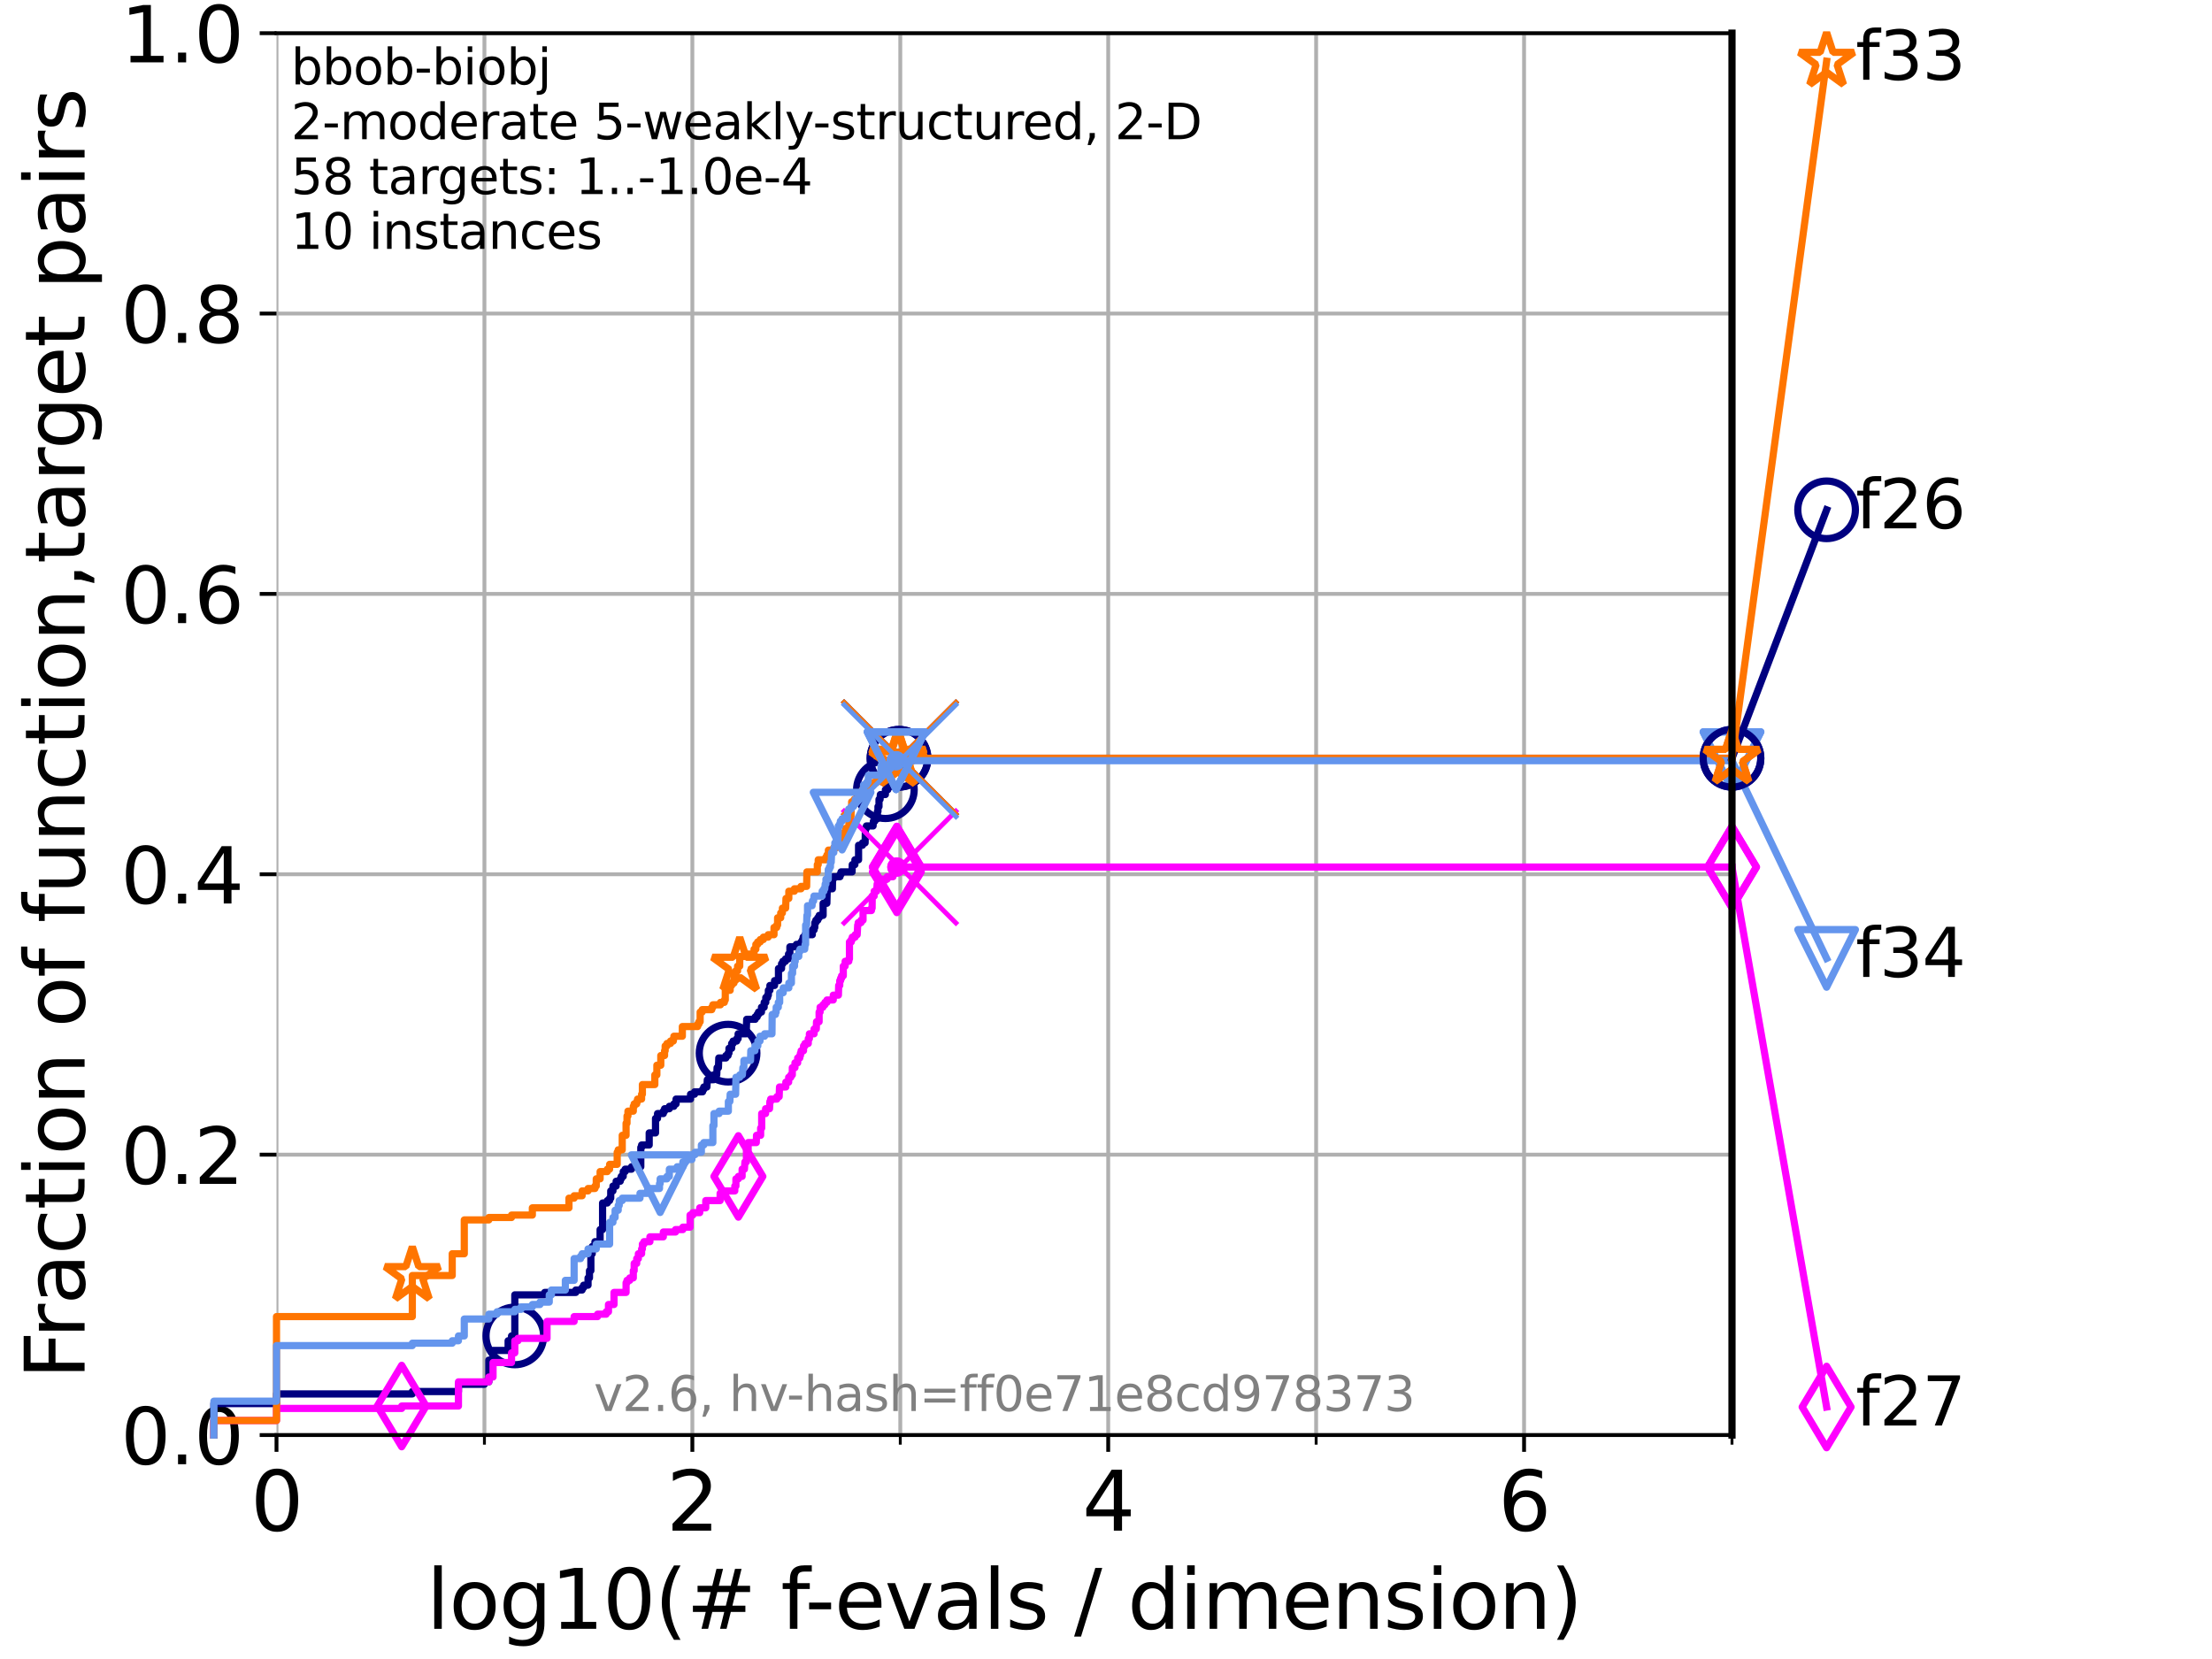 <?xml version="1.0" encoding="utf-8" standalone="no"?>
<!DOCTYPE svg PUBLIC "-//W3C//DTD SVG 1.1//EN"
  "http://www.w3.org/Graphics/SVG/1.1/DTD/svg11.dtd">
<svg xmlns:xlink="http://www.w3.org/1999/xlink" width="460.8pt" height="345.6pt" viewBox="0 0 460.8 345.6" xmlns="http://www.w3.org/2000/svg" version="1.1">
 <defs>
  <style type="text/css">*{stroke-linejoin: round; stroke-linecap: butt}</style>
 </defs>
 <g id="figure_1">
  <g id="patch_1">
   <path d="M 0 345.6 
L 460.8 345.6 
L 460.8 0 
L 0 0 
z
" style="fill: #ffffff"/>
  </g>
  <g id="axes_1">
   <g id="patch_2">
    <path d="M 57.6 298.944 
L 360.806 298.944 
L 360.806 6.912 
L 57.6 6.912 
z
" style="fill: #ffffff"/>
   </g>
   <g id="matplotlib.axis_1">
    <g id="xtick_1">
     <g id="line2d_1">
      <path d="M 57.6 298.944 
L 57.6 6.912 
" clip-path="url(#p1bfd79fa97)" style="fill: none; stroke: #b0b0b0; stroke-width: 0.8; stroke-linecap: square"/>
     </g>
     <g id="line2d_2">
      <defs>
       <path id="m1c6b36007e" d="M 0 0 
L 0 3.5 
" style="stroke: #000000; stroke-width: 0.8"/>
      </defs>
      <g>
       <use xlink:href="#m1c6b36007e" x="57.6" y="298.944" style="stroke: #000000; stroke-width: 0.8"/>
      </g>
     </g>
     <g id="text_1">
      <!-- 0 -->
      <g transform="translate(52.192 318.861) scale(0.17 -0.17)">
       <defs>
        <path id="DejaVuSans-30" d="M 2034 4250 
Q 1547 4250 1301 3770 
Q 1056 3291 1056 2328 
Q 1056 1369 1301 889 
Q 1547 409 2034 409 
Q 2525 409 2770 889 
Q 3016 1369 3016 2328 
Q 3016 3291 2770 3770 
Q 2525 4250 2034 4250 
z
M 2034 4750 
Q 2819 4750 3233 4129 
Q 3647 3509 3647 2328 
Q 3647 1150 3233 529 
Q 2819 -91 2034 -91 
Q 1250 -91 836 529 
Q 422 1150 422 2328 
Q 422 3509 836 4129 
Q 1250 4750 2034 4750 
z
" transform="scale(0.016)"/>
       </defs>
       <use xlink:href="#DejaVuSans-30"/>
      </g>
     </g>
    </g>
    <g id="xtick_2">
     <g id="line2d_3">
      <path d="M 144.23 298.944 
L 144.23 6.912 
" clip-path="url(#p1bfd79fa97)" style="fill: none; stroke: #b0b0b0; stroke-width: 0.8; stroke-linecap: square"/>
     </g>
     <g id="line2d_4">
      <g>
       <use xlink:href="#m1c6b36007e" x="144.23" y="298.944" style="stroke: #000000; stroke-width: 0.8"/>
      </g>
     </g>
     <g id="text_2">
      <!-- 2 -->
      <g transform="translate(138.822 318.861) scale(0.17 -0.17)">
       <defs>
        <path id="DejaVuSans-32" d="M 1228 531 
L 3431 531 
L 3431 0 
L 469 0 
L 469 531 
Q 828 903 1448 1529 
Q 2069 2156 2228 2338 
Q 2531 2678 2651 2914 
Q 2772 3150 2772 3378 
Q 2772 3750 2511 3984 
Q 2250 4219 1831 4219 
Q 1534 4219 1204 4116 
Q 875 4013 500 3803 
L 500 4441 
Q 881 4594 1212 4672 
Q 1544 4750 1819 4750 
Q 2544 4750 2975 4387 
Q 3406 4025 3406 3419 
Q 3406 3131 3298 2873 
Q 3191 2616 2906 2266 
Q 2828 2175 2409 1742 
Q 1991 1309 1228 531 
z
" transform="scale(0.016)"/>
       </defs>
       <use xlink:href="#DejaVuSans-32"/>
      </g>
     </g>
    </g>
    <g id="xtick_3">
     <g id="line2d_5">
      <path d="M 230.861 298.944 
L 230.861 6.912 
" clip-path="url(#p1bfd79fa97)" style="fill: none; stroke: #b0b0b0; stroke-width: 0.8; stroke-linecap: square"/>
     </g>
     <g id="line2d_6">
      <g>
       <use xlink:href="#m1c6b36007e" x="230.861" y="298.944" style="stroke: #000000; stroke-width: 0.8"/>
      </g>
     </g>
     <g id="text_3">
      <!-- 4 -->
      <g transform="translate(225.453 318.861) scale(0.17 -0.17)">
       <defs>
        <path id="DejaVuSans-34" d="M 2419 4116 
L 825 1625 
L 2419 1625 
L 2419 4116 
z
M 2253 4666 
L 3047 4666 
L 3047 1625 
L 3713 1625 
L 3713 1100 
L 3047 1100 
L 3047 0 
L 2419 0 
L 2419 1100 
L 313 1100 
L 313 1709 
L 2253 4666 
z
" transform="scale(0.016)"/>
       </defs>
       <use xlink:href="#DejaVuSans-34"/>
      </g>
     </g>
    </g>
    <g id="xtick_4">
     <g id="line2d_7">
      <path d="M 317.491 298.944 
L 317.491 6.912 
" clip-path="url(#p1bfd79fa97)" style="fill: none; stroke: #b0b0b0; stroke-width: 0.8; stroke-linecap: square"/>
     </g>
     <g id="line2d_8">
      <g>
       <use xlink:href="#m1c6b36007e" x="317.491" y="298.944" style="stroke: #000000; stroke-width: 0.8"/>
      </g>
     </g>
     <g id="text_4">
      <!-- 6 -->
      <g transform="translate(312.083 318.861) scale(0.17 -0.17)">
       <defs>
        <path id="DejaVuSans-36" d="M 2113 2584 
Q 1688 2584 1439 2293 
Q 1191 2003 1191 1497 
Q 1191 994 1439 701 
Q 1688 409 2113 409 
Q 2538 409 2786 701 
Q 3034 994 3034 1497 
Q 3034 2003 2786 2293 
Q 2538 2584 2113 2584 
z
M 3366 4563 
L 3366 3988 
Q 3128 4100 2886 4159 
Q 2644 4219 2406 4219 
Q 1781 4219 1451 3797 
Q 1122 3375 1075 2522 
Q 1259 2794 1537 2939 
Q 1816 3084 2150 3084 
Q 2853 3084 3261 2657 
Q 3669 2231 3669 1497 
Q 3669 778 3244 343 
Q 2819 -91 2113 -91 
Q 1303 -91 875 529 
Q 447 1150 447 2328 
Q 447 3434 972 4092 
Q 1497 4750 2381 4750 
Q 2619 4750 2861 4703 
Q 3103 4656 3366 4563 
z
" transform="scale(0.016)"/>
       </defs>
       <use xlink:href="#DejaVuSans-36"/>
      </g>
     </g>
    </g>
    <g id="xtick_5">
     <g id="line2d_9">
      <path d="M 100.915 298.944 
L 100.915 6.912 
" clip-path="url(#p1bfd79fa97)" style="fill: none; stroke: #b0b0b0; stroke-width: 0.8; stroke-linecap: square"/>
     </g>
     <g id="line2d_10">
      <defs>
       <path id="md9d55139c3" d="M 0 0 
L 0 2 
" style="stroke: #000000; stroke-width: 0.6"/>
      </defs>
      <g>
       <use xlink:href="#md9d55139c3" x="100.915" y="298.944" style="stroke: #000000; stroke-width: 0.6"/>
      </g>
     </g>
    </g>
    <g id="xtick_6">
     <g id="line2d_11">
      <path d="M 187.546 298.944 
L 187.546 6.912 
" clip-path="url(#p1bfd79fa97)" style="fill: none; stroke: #b0b0b0; stroke-width: 0.8; stroke-linecap: square"/>
     </g>
     <g id="line2d_12">
      <g>
       <use xlink:href="#md9d55139c3" x="187.546" y="298.944" style="stroke: #000000; stroke-width: 0.6"/>
      </g>
     </g>
    </g>
    <g id="xtick_7">
     <g id="line2d_13">
      <path d="M 274.176 298.944 
L 274.176 6.912 
" clip-path="url(#p1bfd79fa97)" style="fill: none; stroke: #b0b0b0; stroke-width: 0.8; stroke-linecap: square"/>
     </g>
     <g id="line2d_14">
      <g>
       <use xlink:href="#md9d55139c3" x="274.176" y="298.944" style="stroke: #000000; stroke-width: 0.6"/>
      </g>
     </g>
    </g>
    <g id="xtick_8">
     <g id="line2d_15">
      <path d="M 360.806 298.944 
L 360.806 6.912 
" clip-path="url(#p1bfd79fa97)" style="fill: none; stroke: #b0b0b0; stroke-width: 0.8; stroke-linecap: square"/>
     </g>
     <g id="line2d_16">
      <g>
       <use xlink:href="#md9d55139c3" x="360.806" y="298.944" style="stroke: #000000; stroke-width: 0.6"/>
      </g>
     </g>
    </g>
    <g id="text_5">
     <!-- log10(# f-evals / dimension) -->
     <g transform="translate(88.823 339.314) scale(0.17 -0.17)">
      <defs>
       <path id="DejaVuSans-6c" d="M 603 4863 
L 1178 4863 
L 1178 0 
L 603 0 
L 603 4863 
z
" transform="scale(0.016)"/>
       <path id="DejaVuSans-6f" d="M 1959 3097 
Q 1497 3097 1228 2736 
Q 959 2375 959 1747 
Q 959 1119 1226 758 
Q 1494 397 1959 397 
Q 2419 397 2687 759 
Q 2956 1122 2956 1747 
Q 2956 2369 2687 2733 
Q 2419 3097 1959 3097 
z
M 1959 3584 
Q 2709 3584 3137 3096 
Q 3566 2609 3566 1747 
Q 3566 888 3137 398 
Q 2709 -91 1959 -91 
Q 1206 -91 779 398 
Q 353 888 353 1747 
Q 353 2609 779 3096 
Q 1206 3584 1959 3584 
z
" transform="scale(0.016)"/>
       <path id="DejaVuSans-67" d="M 2906 1791 
Q 2906 2416 2648 2759 
Q 2391 3103 1925 3103 
Q 1463 3103 1205 2759 
Q 947 2416 947 1791 
Q 947 1169 1205 825 
Q 1463 481 1925 481 
Q 2391 481 2648 825 
Q 2906 1169 2906 1791 
z
M 3481 434 
Q 3481 -459 3084 -895 
Q 2688 -1331 1869 -1331 
Q 1566 -1331 1297 -1286 
Q 1028 -1241 775 -1147 
L 775 -588 
Q 1028 -725 1275 -790 
Q 1522 -856 1778 -856 
Q 2344 -856 2625 -561 
Q 2906 -266 2906 331 
L 2906 616 
Q 2728 306 2450 153 
Q 2172 0 1784 0 
Q 1141 0 747 490 
Q 353 981 353 1791 
Q 353 2603 747 3093 
Q 1141 3584 1784 3584 
Q 2172 3584 2450 3431 
Q 2728 3278 2906 2969 
L 2906 3500 
L 3481 3500 
L 3481 434 
z
" transform="scale(0.016)"/>
       <path id="DejaVuSans-31" d="M 794 531 
L 1825 531 
L 1825 4091 
L 703 3866 
L 703 4441 
L 1819 4666 
L 2450 4666 
L 2450 531 
L 3481 531 
L 3481 0 
L 794 0 
L 794 531 
z
" transform="scale(0.016)"/>
       <path id="DejaVuSans-28" d="M 1984 4856 
Q 1566 4138 1362 3434 
Q 1159 2731 1159 2009 
Q 1159 1288 1364 580 
Q 1569 -128 1984 -844 
L 1484 -844 
Q 1016 -109 783 600 
Q 550 1309 550 2009 
Q 550 2706 781 3412 
Q 1013 4119 1484 4856 
L 1984 4856 
z
" transform="scale(0.016)"/>
       <path id="DejaVuSans-23" d="M 3272 2816 
L 2363 2816 
L 2100 1772 
L 3016 1772 
L 3272 2816 
z
M 2803 4594 
L 2478 3297 
L 3391 3297 
L 3719 4594 
L 4219 4594 
L 3897 3297 
L 4872 3297 
L 4872 2816 
L 3775 2816 
L 3519 1772 
L 4513 1772 
L 4513 1294 
L 3397 1294 
L 3072 0 
L 2572 0 
L 2894 1294 
L 1978 1294 
L 1656 0 
L 1153 0 
L 1478 1294 
L 494 1294 
L 494 1772 
L 1594 1772 
L 1856 2816 
L 850 2816 
L 850 3297 
L 1978 3297 
L 2297 4594 
L 2803 4594 
z
" transform="scale(0.016)"/>
       <path id="DejaVuSans-20" transform="scale(0.016)"/>
       <path id="DejaVuSans-66" d="M 2375 4863 
L 2375 4384 
L 1825 4384 
Q 1516 4384 1395 4259 
Q 1275 4134 1275 3809 
L 1275 3500 
L 2222 3500 
L 2222 3053 
L 1275 3053 
L 1275 0 
L 697 0 
L 697 3053 
L 147 3053 
L 147 3500 
L 697 3500 
L 697 3744 
Q 697 4328 969 4595 
Q 1241 4863 1831 4863 
L 2375 4863 
z
" transform="scale(0.016)"/>
       <path id="DejaVuSans-2d" d="M 313 2009 
L 1997 2009 
L 1997 1497 
L 313 1497 
L 313 2009 
z
" transform="scale(0.016)"/>
       <path id="DejaVuSans-65" d="M 3597 1894 
L 3597 1613 
L 953 1613 
Q 991 1019 1311 708 
Q 1631 397 2203 397 
Q 2534 397 2845 478 
Q 3156 559 3463 722 
L 3463 178 
Q 3153 47 2828 -22 
Q 2503 -91 2169 -91 
Q 1331 -91 842 396 
Q 353 884 353 1716 
Q 353 2575 817 3079 
Q 1281 3584 2069 3584 
Q 2775 3584 3186 3129 
Q 3597 2675 3597 1894 
z
M 3022 2063 
Q 3016 2534 2758 2815 
Q 2500 3097 2075 3097 
Q 1594 3097 1305 2825 
Q 1016 2553 972 2059 
L 3022 2063 
z
" transform="scale(0.016)"/>
       <path id="DejaVuSans-76" d="M 191 3500 
L 800 3500 
L 1894 563 
L 2988 3500 
L 3597 3500 
L 2284 0 
L 1503 0 
L 191 3500 
z
" transform="scale(0.016)"/>
       <path id="DejaVuSans-61" d="M 2194 1759 
Q 1497 1759 1228 1600 
Q 959 1441 959 1056 
Q 959 750 1161 570 
Q 1363 391 1709 391 
Q 2188 391 2477 730 
Q 2766 1069 2766 1631 
L 2766 1759 
L 2194 1759 
z
M 3341 1997 
L 3341 0 
L 2766 0 
L 2766 531 
Q 2569 213 2275 61 
Q 1981 -91 1556 -91 
Q 1019 -91 701 211 
Q 384 513 384 1019 
Q 384 1609 779 1909 
Q 1175 2209 1959 2209 
L 2766 2209 
L 2766 2266 
Q 2766 2663 2505 2880 
Q 2244 3097 1772 3097 
Q 1472 3097 1187 3025 
Q 903 2953 641 2809 
L 641 3341 
Q 956 3463 1253 3523 
Q 1550 3584 1831 3584 
Q 2591 3584 2966 3190 
Q 3341 2797 3341 1997 
z
" transform="scale(0.016)"/>
       <path id="DejaVuSans-73" d="M 2834 3397 
L 2834 2853 
Q 2591 2978 2328 3040 
Q 2066 3103 1784 3103 
Q 1356 3103 1142 2972 
Q 928 2841 928 2578 
Q 928 2378 1081 2264 
Q 1234 2150 1697 2047 
L 1894 2003 
Q 2506 1872 2764 1633 
Q 3022 1394 3022 966 
Q 3022 478 2636 193 
Q 2250 -91 1575 -91 
Q 1294 -91 989 -36 
Q 684 19 347 128 
L 347 722 
Q 666 556 975 473 
Q 1284 391 1588 391 
Q 1994 391 2212 530 
Q 2431 669 2431 922 
Q 2431 1156 2273 1281 
Q 2116 1406 1581 1522 
L 1381 1569 
Q 847 1681 609 1914 
Q 372 2147 372 2553 
Q 372 3047 722 3315 
Q 1072 3584 1716 3584 
Q 2034 3584 2315 3537 
Q 2597 3491 2834 3397 
z
" transform="scale(0.016)"/>
       <path id="DejaVuSans-2f" d="M 1625 4666 
L 2156 4666 
L 531 -594 
L 0 -594 
L 1625 4666 
z
" transform="scale(0.016)"/>
       <path id="DejaVuSans-64" d="M 2906 2969 
L 2906 4863 
L 3481 4863 
L 3481 0 
L 2906 0 
L 2906 525 
Q 2725 213 2448 61 
Q 2172 -91 1784 -91 
Q 1150 -91 751 415 
Q 353 922 353 1747 
Q 353 2572 751 3078 
Q 1150 3584 1784 3584 
Q 2172 3584 2448 3432 
Q 2725 3281 2906 2969 
z
M 947 1747 
Q 947 1113 1208 752 
Q 1469 391 1925 391 
Q 2381 391 2643 752 
Q 2906 1113 2906 1747 
Q 2906 2381 2643 2742 
Q 2381 3103 1925 3103 
Q 1469 3103 1208 2742 
Q 947 2381 947 1747 
z
" transform="scale(0.016)"/>
       <path id="DejaVuSans-69" d="M 603 3500 
L 1178 3500 
L 1178 0 
L 603 0 
L 603 3500 
z
M 603 4863 
L 1178 4863 
L 1178 4134 
L 603 4134 
L 603 4863 
z
" transform="scale(0.016)"/>
       <path id="DejaVuSans-6d" d="M 3328 2828 
Q 3544 3216 3844 3400 
Q 4144 3584 4550 3584 
Q 5097 3584 5394 3201 
Q 5691 2819 5691 2113 
L 5691 0 
L 5113 0 
L 5113 2094 
Q 5113 2597 4934 2840 
Q 4756 3084 4391 3084 
Q 3944 3084 3684 2787 
Q 3425 2491 3425 1978 
L 3425 0 
L 2847 0 
L 2847 2094 
Q 2847 2600 2669 2842 
Q 2491 3084 2119 3084 
Q 1678 3084 1418 2786 
Q 1159 2488 1159 1978 
L 1159 0 
L 581 0 
L 581 3500 
L 1159 3500 
L 1159 2956 
Q 1356 3278 1631 3431 
Q 1906 3584 2284 3584 
Q 2666 3584 2933 3390 
Q 3200 3197 3328 2828 
z
" transform="scale(0.016)"/>
       <path id="DejaVuSans-6e" d="M 3513 2113 
L 3513 0 
L 2938 0 
L 2938 2094 
Q 2938 2591 2744 2837 
Q 2550 3084 2163 3084 
Q 1697 3084 1428 2787 
Q 1159 2491 1159 1978 
L 1159 0 
L 581 0 
L 581 3500 
L 1159 3500 
L 1159 2956 
Q 1366 3272 1645 3428 
Q 1925 3584 2291 3584 
Q 2894 3584 3203 3211 
Q 3513 2838 3513 2113 
z
" transform="scale(0.016)"/>
       <path id="DejaVuSans-29" d="M 513 4856 
L 1013 4856 
Q 1481 4119 1714 3412 
Q 1947 2706 1947 2009 
Q 1947 1309 1714 600 
Q 1481 -109 1013 -844 
L 513 -844 
Q 928 -128 1133 580 
Q 1338 1288 1338 2009 
Q 1338 2731 1133 3434 
Q 928 4138 513 4856 
z
" transform="scale(0.016)"/>
      </defs>
      <use xlink:href="#DejaVuSans-6c"/>
      <use xlink:href="#DejaVuSans-6f" x="27.783"/>
      <use xlink:href="#DejaVuSans-67" x="88.965"/>
      <use xlink:href="#DejaVuSans-31" x="152.441"/>
      <use xlink:href="#DejaVuSans-30" x="216.064"/>
      <use xlink:href="#DejaVuSans-28" x="279.688"/>
      <use xlink:href="#DejaVuSans-23" x="318.701"/>
      <use xlink:href="#DejaVuSans-20" x="402.49"/>
      <use xlink:href="#DejaVuSans-66" x="434.277"/>
      <use xlink:href="#DejaVuSans-2d" x="463.982"/>
      <use xlink:href="#DejaVuSans-65" x="500.066"/>
      <use xlink:href="#DejaVuSans-76" x="561.59"/>
      <use xlink:href="#DejaVuSans-61" x="620.77"/>
      <use xlink:href="#DejaVuSans-6c" x="682.049"/>
      <use xlink:href="#DejaVuSans-73" x="709.832"/>
      <use xlink:href="#DejaVuSans-20" x="761.932"/>
      <use xlink:href="#DejaVuSans-2f" x="793.719"/>
      <use xlink:href="#DejaVuSans-20" x="827.41"/>
      <use xlink:href="#DejaVuSans-64" x="859.197"/>
      <use xlink:href="#DejaVuSans-69" x="922.674"/>
      <use xlink:href="#DejaVuSans-6d" x="950.457"/>
      <use xlink:href="#DejaVuSans-65" x="1047.869"/>
      <use xlink:href="#DejaVuSans-6e" x="1109.393"/>
      <use xlink:href="#DejaVuSans-73" x="1172.771"/>
      <use xlink:href="#DejaVuSans-69" x="1224.871"/>
      <use xlink:href="#DejaVuSans-6f" x="1252.654"/>
      <use xlink:href="#DejaVuSans-6e" x="1313.836"/>
      <use xlink:href="#DejaVuSans-29" x="1377.215"/>
     </g>
    </g>
   </g>
   <g id="matplotlib.axis_2">
    <g id="ytick_1">
     <g id="line2d_17">
      <path d="M 57.6 298.944 
L 360.806 298.944 
" clip-path="url(#p1bfd79fa97)" style="fill: none; stroke: #b0b0b0; stroke-width: 0.8; stroke-linecap: square"/>
     </g>
     <g id="line2d_18">
      <defs>
       <path id="mecdc11e72a" d="M 0 0 
L -3.5 0 
" style="stroke: #000000; stroke-width: 0.8"/>
      </defs>
      <g>
       <use xlink:href="#mecdc11e72a" x="57.6" y="298.944" style="stroke: #000000; stroke-width: 0.8"/>
      </g>
     </g>
     <g id="text_6">
      <!-- 0.0 -->
      <g transform="translate(25.155 305.023) scale(0.16 -0.16)">
       <defs>
        <path id="DejaVuSans-2e" d="M 684 794 
L 1344 794 
L 1344 0 
L 684 0 
L 684 794 
z
" transform="scale(0.016)"/>
       </defs>
       <use xlink:href="#DejaVuSans-30"/>
       <use xlink:href="#DejaVuSans-2e" x="63.623"/>
       <use xlink:href="#DejaVuSans-30" x="95.41"/>
      </g>
     </g>
    </g>
    <g id="ytick_2">
     <g id="line2d_19">
      <path d="M 57.6 240.538 
L 360.806 240.538 
" clip-path="url(#p1bfd79fa97)" style="fill: none; stroke: #b0b0b0; stroke-width: 0.8; stroke-linecap: square"/>
     </g>
     <g id="line2d_20">
      <g>
       <use xlink:href="#mecdc11e72a" x="57.6" y="240.538" style="stroke: #000000; stroke-width: 0.8"/>
      </g>
     </g>
     <g id="text_7">
      <!-- 0.2 -->
      <g transform="translate(25.155 246.616) scale(0.16 -0.16)">
       <use xlink:href="#DejaVuSans-30"/>
       <use xlink:href="#DejaVuSans-2e" x="63.623"/>
       <use xlink:href="#DejaVuSans-32" x="95.41"/>
      </g>
     </g>
    </g>
    <g id="ytick_3">
     <g id="line2d_21">
      <path d="M 57.6 182.131 
L 360.806 182.131 
" clip-path="url(#p1bfd79fa97)" style="fill: none; stroke: #b0b0b0; stroke-width: 0.8; stroke-linecap: square"/>
     </g>
     <g id="line2d_22">
      <g>
       <use xlink:href="#mecdc11e72a" x="57.6" y="182.131" style="stroke: #000000; stroke-width: 0.8"/>
      </g>
     </g>
     <g id="text_8">
      <!-- 0.4 -->
      <g transform="translate(25.155 188.21) scale(0.16 -0.16)">
       <use xlink:href="#DejaVuSans-30"/>
       <use xlink:href="#DejaVuSans-2e" x="63.623"/>
       <use xlink:href="#DejaVuSans-34" x="95.41"/>
      </g>
     </g>
    </g>
    <g id="ytick_4">
     <g id="line2d_23">
      <path d="M 57.6 123.725 
L 360.806 123.725 
" clip-path="url(#p1bfd79fa97)" style="fill: none; stroke: #b0b0b0; stroke-width: 0.8; stroke-linecap: square"/>
     </g>
     <g id="line2d_24">
      <g>
       <use xlink:href="#mecdc11e72a" x="57.6" y="123.725" style="stroke: #000000; stroke-width: 0.8"/>
      </g>
     </g>
     <g id="text_9">
      <!-- 0.6 -->
      <g transform="translate(25.155 129.804) scale(0.16 -0.16)">
       <use xlink:href="#DejaVuSans-30"/>
       <use xlink:href="#DejaVuSans-2e" x="63.623"/>
       <use xlink:href="#DejaVuSans-36" x="95.41"/>
      </g>
     </g>
    </g>
    <g id="ytick_5">
     <g id="line2d_25">
      <path d="M 57.6 65.318 
L 360.806 65.318 
" clip-path="url(#p1bfd79fa97)" style="fill: none; stroke: #b0b0b0; stroke-width: 0.8; stroke-linecap: square"/>
     </g>
     <g id="line2d_26">
      <g>
       <use xlink:href="#mecdc11e72a" x="57.6" y="65.318" style="stroke: #000000; stroke-width: 0.8"/>
      </g>
     </g>
     <g id="text_10">
      <!-- 0.8 -->
      <g transform="translate(25.155 71.397) scale(0.16 -0.16)">
       <defs>
        <path id="DejaVuSans-38" d="M 2034 2216 
Q 1584 2216 1326 1975 
Q 1069 1734 1069 1313 
Q 1069 891 1326 650 
Q 1584 409 2034 409 
Q 2484 409 2743 651 
Q 3003 894 3003 1313 
Q 3003 1734 2745 1975 
Q 2488 2216 2034 2216 
z
M 1403 2484 
Q 997 2584 770 2862 
Q 544 3141 544 3541 
Q 544 4100 942 4425 
Q 1341 4750 2034 4750 
Q 2731 4750 3128 4425 
Q 3525 4100 3525 3541 
Q 3525 3141 3298 2862 
Q 3072 2584 2669 2484 
Q 3125 2378 3379 2068 
Q 3634 1759 3634 1313 
Q 3634 634 3220 271 
Q 2806 -91 2034 -91 
Q 1263 -91 848 271 
Q 434 634 434 1313 
Q 434 1759 690 2068 
Q 947 2378 1403 2484 
z
M 1172 3481 
Q 1172 3119 1398 2916 
Q 1625 2713 2034 2713 
Q 2441 2713 2670 2916 
Q 2900 3119 2900 3481 
Q 2900 3844 2670 4047 
Q 2441 4250 2034 4250 
Q 1625 4250 1398 4047 
Q 1172 3844 1172 3481 
z
" transform="scale(0.016)"/>
       </defs>
       <use xlink:href="#DejaVuSans-30"/>
       <use xlink:href="#DejaVuSans-2e" x="63.623"/>
       <use xlink:href="#DejaVuSans-38" x="95.41"/>
      </g>
     </g>
    </g>
    <g id="ytick_6">
     <g id="line2d_27">
      <path d="M 57.6 6.912 
L 360.806 6.912 
" clip-path="url(#p1bfd79fa97)" style="fill: none; stroke: #b0b0b0; stroke-width: 0.8; stroke-linecap: square"/>
     </g>
     <g id="line2d_28">
      <g>
       <use xlink:href="#mecdc11e72a" x="57.6" y="6.912" style="stroke: #000000; stroke-width: 0.8"/>
      </g>
     </g>
     <g id="text_11">
      <!-- 1.0 -->
      <g transform="translate(25.155 12.991) scale(0.16 -0.16)">
       <use xlink:href="#DejaVuSans-31"/>
       <use xlink:href="#DejaVuSans-2e" x="63.623"/>
       <use xlink:href="#DejaVuSans-30" x="95.41"/>
      </g>
     </g>
    </g>
    <g id="text_12">
     <!-- Fraction of function,target pairs -->
     <g transform="translate(17.62 287.313) rotate(-90) scale(0.17 -0.17)">
      <defs>
       <path id="DejaVuSans-46" d="M 628 4666 
L 3309 4666 
L 3309 4134 
L 1259 4134 
L 1259 2759 
L 3109 2759 
L 3109 2228 
L 1259 2228 
L 1259 0 
L 628 0 
L 628 4666 
z
" transform="scale(0.016)"/>
       <path id="DejaVuSans-72" d="M 2631 2963 
Q 2534 3019 2420 3045 
Q 2306 3072 2169 3072 
Q 1681 3072 1420 2755 
Q 1159 2438 1159 1844 
L 1159 0 
L 581 0 
L 581 3500 
L 1159 3500 
L 1159 2956 
Q 1341 3275 1631 3429 
Q 1922 3584 2338 3584 
Q 2397 3584 2469 3576 
Q 2541 3569 2628 3553 
L 2631 2963 
z
" transform="scale(0.016)"/>
       <path id="DejaVuSans-63" d="M 3122 3366 
L 3122 2828 
Q 2878 2963 2633 3030 
Q 2388 3097 2138 3097 
Q 1578 3097 1268 2742 
Q 959 2388 959 1747 
Q 959 1106 1268 751 
Q 1578 397 2138 397 
Q 2388 397 2633 464 
Q 2878 531 3122 666 
L 3122 134 
Q 2881 22 2623 -34 
Q 2366 -91 2075 -91 
Q 1284 -91 818 406 
Q 353 903 353 1747 
Q 353 2603 823 3093 
Q 1294 3584 2113 3584 
Q 2378 3584 2631 3529 
Q 2884 3475 3122 3366 
z
" transform="scale(0.016)"/>
       <path id="DejaVuSans-74" d="M 1172 4494 
L 1172 3500 
L 2356 3500 
L 2356 3053 
L 1172 3053 
L 1172 1153 
Q 1172 725 1289 603 
Q 1406 481 1766 481 
L 2356 481 
L 2356 0 
L 1766 0 
Q 1100 0 847 248 
Q 594 497 594 1153 
L 594 3053 
L 172 3053 
L 172 3500 
L 594 3500 
L 594 4494 
L 1172 4494 
z
" transform="scale(0.016)"/>
       <path id="DejaVuSans-75" d="M 544 1381 
L 544 3500 
L 1119 3500 
L 1119 1403 
Q 1119 906 1312 657 
Q 1506 409 1894 409 
Q 2359 409 2629 706 
Q 2900 1003 2900 1516 
L 2900 3500 
L 3475 3500 
L 3475 0 
L 2900 0 
L 2900 538 
Q 2691 219 2414 64 
Q 2138 -91 1772 -91 
Q 1169 -91 856 284 
Q 544 659 544 1381 
z
M 1991 3584 
L 1991 3584 
z
" transform="scale(0.016)"/>
       <path id="DejaVuSans-2c" d="M 750 794 
L 1409 794 
L 1409 256 
L 897 -744 
L 494 -744 
L 750 256 
L 750 794 
z
" transform="scale(0.016)"/>
       <path id="DejaVuSans-70" d="M 1159 525 
L 1159 -1331 
L 581 -1331 
L 581 3500 
L 1159 3500 
L 1159 2969 
Q 1341 3281 1617 3432 
Q 1894 3584 2278 3584 
Q 2916 3584 3314 3078 
Q 3713 2572 3713 1747 
Q 3713 922 3314 415 
Q 2916 -91 2278 -91 
Q 1894 -91 1617 61 
Q 1341 213 1159 525 
z
M 3116 1747 
Q 3116 2381 2855 2742 
Q 2594 3103 2138 3103 
Q 1681 3103 1420 2742 
Q 1159 2381 1159 1747 
Q 1159 1113 1420 752 
Q 1681 391 2138 391 
Q 2594 391 2855 752 
Q 3116 1113 3116 1747 
z
" transform="scale(0.016)"/>
      </defs>
      <use xlink:href="#DejaVuSans-46"/>
      <use xlink:href="#DejaVuSans-72" x="50.27"/>
      <use xlink:href="#DejaVuSans-61" x="91.383"/>
      <use xlink:href="#DejaVuSans-63" x="152.662"/>
      <use xlink:href="#DejaVuSans-74" x="207.643"/>
      <use xlink:href="#DejaVuSans-69" x="246.852"/>
      <use xlink:href="#DejaVuSans-6f" x="274.635"/>
      <use xlink:href="#DejaVuSans-6e" x="335.816"/>
      <use xlink:href="#DejaVuSans-20" x="399.195"/>
      <use xlink:href="#DejaVuSans-6f" x="430.982"/>
      <use xlink:href="#DejaVuSans-66" x="492.164"/>
      <use xlink:href="#DejaVuSans-20" x="527.369"/>
      <use xlink:href="#DejaVuSans-66" x="559.156"/>
      <use xlink:href="#DejaVuSans-75" x="594.361"/>
      <use xlink:href="#DejaVuSans-6e" x="657.74"/>
      <use xlink:href="#DejaVuSans-63" x="721.119"/>
      <use xlink:href="#DejaVuSans-74" x="776.1"/>
      <use xlink:href="#DejaVuSans-69" x="815.309"/>
      <use xlink:href="#DejaVuSans-6f" x="843.092"/>
      <use xlink:href="#DejaVuSans-6e" x="904.273"/>
      <use xlink:href="#DejaVuSans-2c" x="967.652"/>
      <use xlink:href="#DejaVuSans-74" x="999.439"/>
      <use xlink:href="#DejaVuSans-61" x="1038.648"/>
      <use xlink:href="#DejaVuSans-72" x="1099.928"/>
      <use xlink:href="#DejaVuSans-67" x="1139.291"/>
      <use xlink:href="#DejaVuSans-65" x="1202.768"/>
      <use xlink:href="#DejaVuSans-74" x="1264.291"/>
      <use xlink:href="#DejaVuSans-20" x="1303.5"/>
      <use xlink:href="#DejaVuSans-70" x="1335.287"/>
      <use xlink:href="#DejaVuSans-61" x="1398.764"/>
      <use xlink:href="#DejaVuSans-69" x="1460.043"/>
      <use xlink:href="#DejaVuSans-72" x="1487.826"/>
      <use xlink:href="#DejaVuSans-73" x="1528.939"/>
     </g>
    </g>
   </g>
   <g id="line2d_29">
    <defs>
     <path id="mf67d92e8ba" d="M 0 1.5 
C 0.398 1.5 0.779 1.342 1.061 1.061 
C 1.342 0.779 1.5 0.398 1.5 0 
C 1.5 -0.398 1.342 -0.779 1.061 -1.061 
C 0.779 -1.342 0.398 -1.5 0 -1.5 
C -0.398 -1.5 -0.779 -1.342 -1.061 -1.061 
C -1.342 -0.779 -1.5 -0.398 -1.5 0 
C -1.5 0.398 -1.342 0.779 -1.061 1.061 
C -0.779 1.342 -0.398 1.5 0 1.5 
z
" style="stroke: #000080"/>
    </defs>
    <g>
     <use xlink:href="#mf67d92e8ba" x="187.28" y="157.963" style="fill: #000080; stroke: #000080"/>
     <use xlink:href="#mf67d92e8ba" x="187.28" y="157.963" style="fill: #000080; stroke: #000080"/>
    </g>
   </g>
   <g id="line2d_30">
    <path d="M 44.561 298.944 
L 44.561 292.398 
L 57.6 292.398 
L 57.6 290.384 
L 85.894 290.384 
L 85.894 289.881 
L 95.503 289.881 
L 95.503 288.37 
L 100.915 288.37 
L 100.915 287.867 
L 101.833 287.867 
L 101.833 283.335 
L 102.708 283.335 
L 102.708 281.321 
L 105.851 281.321 
L 105.851 279.307 
L 106.561 279.307 
L 106.561 278.3 
L 107.245 278.3 
L 107.245 269.741 
L 113.478 269.741 
L 113.478 269.237 
L 119.945 269.237 
L 119.945 268.734 
L 121.266 268.734 
L 121.266 268.23 
L 121.582 268.23 
L 121.582 267.727 
L 122.5 267.727 
L 122.5 266.216 
L 122.796 266.216 
L 122.796 264.706 
L 123.088 264.706 
L 123.088 261.181 
L 123.375 261.181 
L 123.375 259.671 
L 123.936 259.671 
L 123.936 258.664 
L 125.012 258.664 
L 125.012 256.146 
L 125.527 256.146 
L 125.527 250.608 
L 126.517 250.608 
L 126.517 250.104 
L 126.994 250.104 
L 126.994 249.601 
L 127.227 249.601 
L 127.227 248.09 
L 127.686 248.09 
L 127.686 247.083 
L 128.354 247.083 
L 128.354 246.076 
L 129.209 246.076 
L 129.209 245.573 
L 129.417 245.573 
L 129.417 245.069 
L 129.826 245.069 
L 129.826 244.062 
L 130.226 244.062 
L 130.226 243.559 
L 131.564 243.559 
L 131.564 243.055 
L 133.49 243.055 
L 133.49 239.027 
L 133.656 239.027 
L 133.656 238.524 
L 135.238 238.524 
L 135.238 236.006 
L 136.556 236.006 
L 136.556 232.985 
L 136.975 232.985 
L 136.975 231.978 
L 138.181 231.978 
L 138.181 231.475 
L 138.439 231.475 
L 138.439 230.971 
L 139.435 230.971 
L 139.435 230.468 
L 140.382 230.468 
L 140.382 229.964 
L 140.838 229.964 
L 140.838 228.957 
L 143.85 228.957 
L 143.85 227.95 
L 144.695 227.95 
L 144.695 227.447 
L 146.362 227.447 
L 146.362 226.943 
L 146.613 226.943 
L 146.613 226.44 
L 147.264 226.44 
L 147.344 224.929 
L 148.652 224.929 
L 148.652 223.922 
L 149.31 223.922 
L 149.382 222.411 
L 149.666 222.411 
L 149.736 220.397 
L 151.22 220.397 
L 151.22 219.894 
L 151.669 219.894 
L 151.669 219.39 
L 151.858 219.39 
L 151.858 218.383 
L 152.414 218.383 
L 152.414 217.376 
L 152.716 217.376 
L 152.716 216.873 
L 153.479 216.873 
L 153.479 216.369 
L 153.764 216.369 
L 153.764 215.362 
L 155.444 215.362 
L 155.547 212.341 
L 157.317 212.341 
L 157.317 211.838 
L 157.734 211.838 
L 157.734 211.334 
L 158.007 211.334 
L 158.007 210.831 
L 158.63 210.831 
L 158.63 209.824 
L 159.19 209.824 
L 159.19 208.817 
L 159.527 208.817 
L 159.527 207.81 
L 159.899 207.81 
L 159.899 207.306 
L 160.062 207.306 
L 160.062 206.299 
L 160.383 206.299 
L 160.383 205.292 
L 161.354 205.292 
L 161.354 204.285 
L 162.169 204.285 
L 162.169 201.768 
L 162.81 201.768 
L 162.81 200.761 
L 163.088 200.761 
L 163.088 200.257 
L 163.633 200.257 
L 163.633 199.754 
L 164.259 199.754 
L 164.259 198.747 
L 164.549 198.747 
L 164.549 197.236 
L 165.904 197.236 
L 165.904 196.733 
L 166.86 196.733 
L 166.86 196.229 
L 167.168 196.229 
L 167.168 195.726 
L 167.307 195.726 
L 167.307 195.222 
L 167.689 195.222 
L 167.689 194.719 
L 169.22 194.719 
L 169.22 193.712 
L 169.59 193.712 
L 169.59 193.208 
L 169.736 193.208 
L 169.736 192.201 
L 169.953 192.201 
L 169.953 191.698 
L 170.356 191.698 
L 170.356 191.194 
L 170.658 191.194 
L 170.658 190.691 
L 171.471 190.691 
L 171.471 188.173 
L 172.251 188.173 
L 172.335 185.152 
L 173.402 185.152 
L 173.442 183.138 
L 173.601 183.138 
L 173.601 182.635 
L 174.989 182.635 
L 174.989 182.131 
L 175.208 182.131 
L 175.208 181.628 
L 177.508 181.628 
L 177.54 180.117 
L 178.092 180.117 
L 178.092 179.11 
L 178.854 179.11 
L 178.854 176.089 
L 179.672 176.089 
L 179.672 175.586 
L 180.221 175.586 
L 180.277 172.565 
L 180.483 172.565 
L 180.483 172.061 
L 181.881 172.061 
L 181.945 171.054 
L 182.259 171.054 
L 182.259 170.551 
L 182.775 170.551 
L 182.787 169.04 
L 182.896 169.04 
L 182.896 168.033 
L 183.111 168.033 
L 183.111 166.523 
L 183.336 166.523 
L 183.395 165.516 
L 184.444 165.516 
L 184.444 164.509 
L 184.947 164.509 
L 185.044 160.481 
L 185.247 160.481 
L 185.247 159.977 
L 185.782 159.977 
L 185.782 158.467 
L 187.28 158.467 
L 187.28 157.963 
L 360.806 157.963 
L 360.806 157.963 
" style="fill: none; stroke: #000080; stroke-width: 1.5; stroke-linecap: square"/>
   </g>
   <g id="line2d_31">
    <defs>
     <path id="mae8294207e" d="M 0 6 
C 1.591 6 3.117 5.368 4.243 4.243 
C 5.368 3.117 6 1.591 6 0 
C 6 -1.591 5.368 -3.117 4.243 -4.243 
C 3.117 -5.368 1.591 -6 0 -6 
C -1.591 -6 -3.117 -5.368 -4.243 -4.243 
C -5.368 -3.117 -6 -1.591 -6 0 
C -6 1.591 -5.368 3.117 -4.243 4.243 
C -3.117 5.368 -1.591 6 0 6 
z
" style="stroke: #000080; stroke-width: 1.5"/>
    </defs>
    <g>
     <use xlink:href="#mae8294207e" x="107.245" y="278.3" style="fill-opacity: 0; stroke: #000080; stroke-width: 1.5"/>
     <use xlink:href="#mae8294207e" x="151.669" y="219.39" style="fill-opacity: 0; stroke: #000080; stroke-width: 1.5"/>
     <use xlink:href="#mae8294207e" x="184.444" y="164.509" style="fill-opacity: 0; stroke: #000080; stroke-width: 1.5"/>
     <use xlink:href="#mae8294207e" x="187.28" y="157.963" style="fill-opacity: 0; stroke: #000080; stroke-width: 1.5"/>
     <use xlink:href="#mae8294207e" x="187.28" y="157.963" style="fill-opacity: 0; stroke: #000080; stroke-width: 1.5"/>
     <use xlink:href="#mae8294207e" x="360.806" y="157.963" style="fill-opacity: 0; stroke: #000080; stroke-width: 1.5"/>
    </g>
   </g>
   <g id="line2d_32">
    <path style="fill: none; stroke: #000080; stroke-width: 1.5; stroke-linecap: square"/>
    <g/>
   </g>
   <g id="line2d_33">
    <path d="M 187.489 157.963 
" clip-path="url(#p1bfd79fa97)" style="fill: none; stroke: #000080; stroke-width: 1.5; stroke-linecap: square"/>
    <defs>
     <path id="m7927e43764" d="M -12 12 
L 12 -12 
M -12 -12 
L 12 12 
" style="stroke: #000080"/>
    </defs>
    <g clip-path="url(#p1bfd79fa97)">
     <use xlink:href="#m7927e43764" x="187.489" y="157.963" style="fill: #000080; stroke: #000080"/>
    </g>
   </g>
   <g id="line2d_34">
    <defs>
     <path id="m939a6ee287" d="M 0 1.5 
C 0.398 1.5 0.779 1.342 1.061 1.061 
C 1.342 0.779 1.5 0.398 1.5 0 
C 1.5 -0.398 1.342 -0.779 1.061 -1.061 
C 0.779 -1.342 0.398 -1.5 0 -1.5 
C -0.398 -1.5 -0.779 -1.342 -1.061 -1.061 
C -1.342 -0.779 -1.5 -0.398 -1.5 0 
C -1.5 0.398 -1.342 0.779 -1.061 1.061 
C -0.779 1.342 -0.398 1.5 0 1.5 
z
" style="stroke: #ff00ff"/>
    </defs>
    <g>
     <use xlink:href="#m939a6ee287" x="186.827" y="180.621" style="fill: #ff00ff; stroke: #ff00ff"/>
     <use xlink:href="#m939a6ee287" x="186.827" y="180.621" style="fill: #ff00ff; stroke: #ff00ff"/>
    </g>
   </g>
   <g id="line2d_35">
    <path d="M 44.561 298.944 
L 44.561 295.923 
L 57.6 295.923 
L 57.6 293.405 
L 83.678 293.405 
L 83.678 292.902 
L 95.503 292.902 
L 95.503 287.867 
L 101.833 287.867 
L 101.833 286.86 
L 102.708 286.86 
L 102.708 283.839 
L 106.561 283.839 
L 106.561 281.825 
L 107.245 281.825 
L 107.245 279.307 
L 107.905 279.307 
L 107.905 278.804 
L 113.954 278.804 
L 113.954 275.279 
L 119.6 275.279 
L 119.6 274.272 
L 124.482 274.272 
L 124.482 273.769 
L 126.275 273.769 
L 126.275 273.265 
L 126.757 273.265 
L 126.757 271.755 
L 127.911 271.755 
L 127.911 269.237 
L 130.423 269.237 
L 130.423 267.223 
L 130.618 267.223 
L 130.618 266.72 
L 131.191 266.72 
L 131.191 266.216 
L 131.929 266.216 
L 131.929 264.706 
L 132.109 264.706 
L 132.109 263.195 
L 132.639 263.195 
L 132.639 262.188 
L 132.984 262.188 
L 132.984 261.181 
L 133.656 261.181 
L 133.656 260.174 
L 133.82 260.174 
L 133.82 259.167 
L 134.145 259.167 
L 134.145 258.664 
L 135.389 258.664 
L 135.389 257.657 
L 138.181 257.657 
L 138.181 256.65 
L 140.725 256.65 
L 140.725 256.146 
L 142.248 256.146 
L 142.248 255.643 
L 143.754 255.643 
L 143.754 253.125 
L 144.324 253.125 
L 144.324 252.622 
L 145.765 252.622 
L 145.765 251.615 
L 147.022 251.615 
L 147.022 250.104 
L 150.015 250.104 
L 150.015 248.594 
L 150.627 248.594 
L 150.627 248.09 
L 153.072 248.09 
L 153.072 247.083 
L 153.306 247.083 
L 153.306 245.573 
L 153.821 245.573 
L 153.821 245.069 
L 154.596 245.069 
L 154.596 243.559 
L 155.077 243.559 
L 155.183 242.048 
L 155.495 242.048 
L 155.495 239.531 
L 155.854 239.531 
L 155.854 238.02 
L 157.55 238.02 
L 157.596 236.51 
L 158.454 236.51 
L 158.454 234.999 
L 158.674 234.999 
L 158.674 231.978 
L 159.485 231.978 
L 159.485 230.971 
L 160.303 230.971 
L 160.383 229.461 
L 160.542 229.461 
L 160.542 228.957 
L 161.84 228.957 
L 161.84 228.454 
L 162.313 228.454 
L 162.385 226.44 
L 163.7 226.44 
L 163.7 225.432 
L 164.292 225.432 
L 164.292 224.425 
L 164.74 224.425 
L 164.74 223.922 
L 165.053 223.922 
L 165.053 222.411 
L 165.605 222.411 
L 165.605 221.404 
L 166.17 221.404 
L 166.17 220.397 
L 166.604 220.397 
L 166.604 219.894 
L 166.747 219.894 
L 166.747 219.39 
L 166.888 219.39 
L 166.888 218.887 
L 167.389 218.887 
L 167.389 217.88 
L 167.689 217.88 
L 167.689 217.376 
L 168.379 217.376 
L 168.379 216.369 
L 168.612 216.369 
L 168.612 215.362 
L 169.59 215.362 
L 169.59 214.355 
L 170.048 214.355 
L 170.096 212.845 
L 170.635 212.845 
L 170.635 210.831 
L 170.842 210.831 
L 170.842 209.824 
L 171.427 209.824 
L 171.427 209.32 
L 171.843 209.32 
L 171.843 208.817 
L 172.272 208.817 
L 172.272 208.313 
L 173.581 208.313 
L 173.581 207.306 
L 174.656 207.306 
L 174.712 205.292 
L 174.934 205.292 
L 174.934 204.285 
L 175.117 204.285 
L 175.117 203.782 
L 175.316 203.782 
L 175.316 203.278 
L 175.673 203.278 
L 175.673 201.264 
L 176.058 201.264 
L 176.058 200.257 
L 176.822 200.257 
L 176.822 199.754 
L 176.955 199.754 
L 176.955 196.229 
L 177.331 196.229 
L 177.331 195.726 
L 177.54 195.726 
L 177.54 195.222 
L 178.139 195.222 
L 178.139 194.719 
L 178.568 194.719 
L 178.674 192.705 
L 178.779 192.705 
L 178.779 192.201 
L 179.369 192.201 
L 179.369 191.698 
L 179.786 191.698 
L 179.786 189.684 
L 181.535 189.684 
L 181.535 189.18 
L 181.677 189.18 
L 181.703 186.663 
L 182.109 186.663 
L 182.109 185.656 
L 182.629 185.656 
L 182.726 184.145 
L 183.242 184.145 
L 183.289 183.138 
L 184.817 183.138 
L 184.817 182.635 
L 186.028 182.635 
L 186.028 181.628 
L 186.827 181.628 
L 186.827 180.621 
L 360.806 180.621 
L 360.806 180.621 
" style="fill: none; stroke: #ff00ff; stroke-width: 1.5; stroke-linecap: square"/>
   </g>
   <g id="line2d_36">
    <defs>
     <path id="m0d2598f762" d="M -0 8.485 
L 5.091 0 
L 0 -8.485 
L -5.091 -0 
z
" style="stroke: #ff00ff; stroke-width: 1.5; stroke-linejoin: miter"/>
    </defs>
    <g>
     <use xlink:href="#m0d2598f762" x="83.678" y="292.902" style="fill-opacity: 0; stroke: #ff00ff; stroke-width: 1.5; stroke-linejoin: miter"/>
     <use xlink:href="#m0d2598f762" x="153.821" y="245.069" style="fill-opacity: 0; stroke: #ff00ff; stroke-width: 1.5; stroke-linejoin: miter"/>
     <use xlink:href="#m0d2598f762" x="186.827" y="181.628" style="fill-opacity: 0; stroke: #ff00ff; stroke-width: 1.5; stroke-linejoin: miter"/>
     <use xlink:href="#m0d2598f762" x="186.827" y="180.621" style="fill-opacity: 0; stroke: #ff00ff; stroke-width: 1.5; stroke-linejoin: miter"/>
     <use xlink:href="#m0d2598f762" x="186.827" y="180.621" style="fill-opacity: 0; stroke: #ff00ff; stroke-width: 1.5; stroke-linejoin: miter"/>
     <use xlink:href="#m0d2598f762" x="360.806" y="180.621" style="fill-opacity: 0; stroke: #ff00ff; stroke-width: 1.5; stroke-linejoin: miter"/>
    </g>
   </g>
   <g id="line2d_37">
    <path style="fill: none; stroke: #ff00ff; stroke-width: 1.5; stroke-linecap: square"/>
    <g/>
   </g>
   <g id="line2d_38">
    <path d="M 187.48 180.621 
" clip-path="url(#p1bfd79fa97)" style="fill: none; stroke: #ff00ff; stroke-width: 1.5; stroke-linecap: square"/>
    <defs>
     <path id="m8feb0ab37d" d="M -12 12 
L 12 -12 
M -12 -12 
L 12 12 
" style="stroke: #ff00ff"/>
    </defs>
    <g clip-path="url(#p1bfd79fa97)">
     <use xlink:href="#m8feb0ab37d" x="187.48" y="180.621" style="fill: #ff00ff; stroke: #ff00ff"/>
    </g>
   </g>
   <g id="line2d_39">
    <defs>
     <path id="meb031c0b4e" d="M 0 1.5 
C 0.398 1.5 0.779 1.342 1.061 1.061 
C 1.342 0.779 1.5 0.398 1.5 0 
C 1.5 -0.398 1.342 -0.779 1.061 -1.061 
C 0.779 -1.342 0.398 -1.5 0 -1.5 
C -0.398 -1.5 -0.779 -1.342 -1.061 -1.061 
C -1.342 -0.779 -1.5 -0.398 -1.5 0 
C -1.5 0.398 -1.342 0.779 -1.061 1.061 
C -0.779 1.342 -0.398 1.5 0 1.5 
z
" style="stroke: #ff7500"/>
    </defs>
    <g>
     <use xlink:href="#meb031c0b4e" x="187.06" y="157.963" style="fill: #ff7500; stroke: #ff7500"/>
     <use xlink:href="#meb031c0b4e" x="187.06" y="157.963" style="fill: #ff7500; stroke: #ff7500"/>
    </g>
   </g>
   <g id="line2d_40">
    <path d="M 44.561 298.944 
L 44.561 295.923 
L 57.6 295.923 
L 57.6 274.272 
L 85.894 274.272 
L 85.894 265.713 
L 94.206 265.713 
L 94.206 261.181 
L 96.718 261.181 
L 96.718 254.132 
L 101.833 254.132 
L 101.833 253.629 
L 106.561 253.629 
L 106.561 253.125 
L 110.897 253.125 
L 110.897 251.615 
L 118.525 251.615 
L 118.525 249.601 
L 119.6 249.601 
L 119.6 249.097 
L 121.266 249.097 
L 121.266 248.09 
L 122.5 248.09 
L 122.5 247.587 
L 123.936 247.587 
L 123.936 247.083 
L 124.211 247.083 
L 124.211 245.573 
L 125.012 245.573 
L 125.012 244.062 
L 126.517 244.062 
L 126.517 243.559 
L 126.994 243.559 
L 126.994 242.552 
L 128.571 242.552 
L 128.571 240.034 
L 128.786 240.034 
L 128.786 239.531 
L 129.623 239.531 
L 129.623 236.51 
L 130.423 236.51 
L 130.423 233.992 
L 130.618 233.992 
L 130.618 232.482 
L 130.811 232.482 
L 130.811 231.475 
L 131.929 231.475 
L 131.929 230.468 
L 132.109 230.468 
L 132.109 229.964 
L 132.639 229.964 
L 132.639 229.461 
L 132.812 229.461 
L 132.812 228.957 
L 133.656 228.957 
L 133.656 227.95 
L 133.82 227.95 
L 133.82 225.936 
L 136.414 225.936 
L 136.414 223.922 
L 136.837 223.922 
L 136.837 221.908 
L 137.655 221.908 
L 137.655 219.894 
L 138.439 219.894 
L 138.439 218.887 
L 138.566 218.887 
L 138.566 217.88 
L 138.944 217.88 
L 138.944 217.376 
L 139.677 217.376 
L 139.677 216.873 
L 140.266 216.873 
L 140.266 216.369 
L 140.382 216.369 
L 140.382 215.866 
L 142.144 215.866 
L 142.144 213.852 
L 145.327 213.852 
L 145.327 213.348 
L 145.591 213.348 
L 145.591 212.845 
L 145.852 212.845 
L 145.852 210.831 
L 146.278 210.831 
L 146.278 210.327 
L 148.277 210.327 
L 148.277 209.824 
L 148.503 209.824 
L 148.503 209.32 
L 150.084 209.32 
L 150.084 208.817 
L 150.893 208.817 
L 150.893 208.313 
L 151.09 208.313 
L 151.09 206.299 
L 152.107 206.299 
L 152.107 205.292 
L 152.414 205.292 
L 152.414 204.789 
L 152.895 204.789 
L 152.895 202.775 
L 153.247 202.775 
L 153.247 202.271 
L 153.651 202.271 
L 153.651 201.264 
L 154.101 201.264 
L 154.101 199.25 
L 155.803 199.25 
L 155.803 198.747 
L 157.081 198.747 
L 157.081 197.74 
L 157.457 197.74 
L 157.457 196.733 
L 157.826 196.733 
L 157.826 196.229 
L 158.366 196.229 
L 158.366 195.726 
L 159.02 195.726 
L 159.02 195.222 
L 160.021 195.222 
L 160.021 194.719 
L 161.24 194.719 
L 161.24 193.208 
L 161.803 193.208 
L 161.803 192.705 
L 161.987 192.705 
L 161.987 191.194 
L 162.634 191.194 
L 162.634 190.187 
L 162.985 190.187 
L 162.985 189.18 
L 163.666 189.18 
L 163.733 187.166 
L 164.324 187.166 
L 164.324 185.656 
L 165.483 185.656 
L 165.483 185.152 
L 166.86 185.152 
L 166.86 184.649 
L 168.037 184.649 
L 168.09 181.628 
L 170.262 181.628 
L 170.262 180.117 
L 170.449 180.117 
L 170.449 179.11 
L 172.016 179.11 
L 172.016 178.607 
L 172.272 178.607 
L 172.272 178.103 
L 172.566 178.103 
L 172.566 177.096 
L 173.68 177.096 
L 173.68 176.593 
L 174.298 176.593 
L 174.298 175.586 
L 175.081 175.586 
L 175.081 175.082 
L 175.585 175.082 
L 175.585 173.572 
L 176.076 173.572 
L 176.145 172.565 
L 176.822 172.565 
L 176.872 170.047 
L 177.282 170.047 
L 177.315 168.033 
L 177.412 168.033 
L 177.412 167.026 
L 177.952 167.026 
L 177.952 166.523 
L 178.689 166.523 
L 178.689 166.019 
L 179.224 166.019 
L 179.224 165.516 
L 179.629 165.516 
L 179.629 164.509 
L 179.871 164.509 
L 179.871 164.005 
L 180.442 164.005 
L 180.442 163.502 
L 181.919 163.502 
L 181.919 162.998 
L 182.678 162.998 
L 182.678 162.495 
L 182.884 162.495 
L 182.884 161.488 
L 184.12 161.488 
L 184.165 159.977 
L 186.719 159.977 
L 186.719 158.467 
L 187.06 158.467 
L 187.06 157.963 
L 360.806 157.963 
L 360.806 157.963 
" style="fill: none; stroke: #ff7500; stroke-width: 1.5; stroke-linecap: square"/>
   </g>
   <g id="line2d_41">
    <defs>
     <path id="ma3452ae15a" d="M 0 -6 
L -1.347 -1.854 
L -5.706 -1.854 
L -2.18 0.708 
L -3.527 4.854 
L -0 2.292 
L 3.527 4.854 
L 2.18 0.708 
L 5.706 -1.854 
L 1.347 -1.854 
z
" style="stroke: #ff7500; stroke-width: 1.5; stroke-linejoin: bevel"/>
    </defs>
    <g>
     <use xlink:href="#ma3452ae15a" x="85.894" y="265.713" style="fill-opacity: 0; stroke: #ff7500; stroke-width: 1.5; stroke-linejoin: bevel"/>
     <use xlink:href="#ma3452ae15a" x="154.101" y="201.264" style="fill-opacity: 0; stroke: #ff7500; stroke-width: 1.5; stroke-linejoin: bevel"/>
     <use xlink:href="#ma3452ae15a" x="187.06" y="158.467" style="fill-opacity: 0; stroke: #ff7500; stroke-width: 1.5; stroke-linejoin: bevel"/>
     <use xlink:href="#ma3452ae15a" x="187.06" y="157.963" style="fill-opacity: 0; stroke: #ff7500; stroke-width: 1.5; stroke-linejoin: bevel"/>
     <use xlink:href="#ma3452ae15a" x="187.06" y="157.963" style="fill-opacity: 0; stroke: #ff7500; stroke-width: 1.5; stroke-linejoin: bevel"/>
     <use xlink:href="#ma3452ae15a" x="360.806" y="157.963" style="fill-opacity: 0; stroke: #ff7500; stroke-width: 1.5; stroke-linejoin: bevel"/>
    </g>
   </g>
   <g id="line2d_42">
    <path style="fill: none; stroke: #ff7500; stroke-width: 1.5; stroke-linecap: square"/>
    <g/>
   </g>
   <g id="line2d_43">
    <path d="M 187.489 157.963 
" clip-path="url(#p1bfd79fa97)" style="fill: none; stroke: #ff7500; stroke-width: 1.5; stroke-linecap: square"/>
    <defs>
     <path id="m00b51b4919" d="M -12 12 
L 12 -12 
M -12 -12 
L 12 12 
" style="stroke: #ff7500"/>
    </defs>
    <g clip-path="url(#p1bfd79fa97)">
     <use xlink:href="#m00b51b4919" x="187.489" y="157.963" style="fill: #ff7500; stroke: #ff7500"/>
    </g>
   </g>
   <g id="line2d_44">
    <defs>
     <path id="md70b2eef9a" d="M 0 1.5 
C 0.398 1.5 0.779 1.342 1.061 1.061 
C 1.342 0.779 1.5 0.398 1.5 0 
C 1.5 -0.398 1.342 -0.779 1.061 -1.061 
C 0.779 -1.342 0.398 -1.5 0 -1.5 
C -0.398 -1.5 -0.779 -1.342 -1.061 -1.061 
C -1.342 -0.779 -1.5 -0.398 -1.5 0 
C -1.5 0.398 -1.342 0.779 -1.061 1.061 
C -0.779 1.342 -0.398 1.5 0 1.5 
z
" style="stroke: #6495ed"/>
    </defs>
    <g>
     <use xlink:href="#md70b2eef9a" x="186.679" y="158.467" style="fill: #6495ed; stroke: #6495ed"/>
     <use xlink:href="#md70b2eef9a" x="186.679" y="158.467" style="fill: #6495ed; stroke: #6495ed"/>
    </g>
   </g>
   <g id="line2d_45">
    <path d="M 44.561 298.944 
L 44.561 291.895 
L 57.6 291.895 
L 57.6 280.314 
L 85.894 280.314 
L 85.894 279.811 
L 94.206 279.811 
L 94.206 279.307 
L 95.503 279.307 
L 95.503 278.3 
L 96.718 278.3 
L 96.718 274.776 
L 101.833 274.776 
L 101.833 273.769 
L 103.544 273.769 
L 103.544 273.265 
L 107.245 273.265 
L 107.245 272.762 
L 108.543 272.762 
L 108.543 272.258 
L 110.897 272.258 
L 110.897 271.755 
L 112.488 271.755 
L 112.488 271.251 
L 114.419 271.251 
L 114.419 269.741 
L 114.872 269.741 
L 114.872 268.734 
L 117.772 268.734 
L 117.772 266.72 
L 119.6 266.72 
L 119.6 262.188 
L 120.944 262.188 
L 120.944 261.685 
L 121.266 261.685 
L 121.266 261.181 
L 122.5 261.181 
L 122.5 260.174 
L 124.211 260.174 
L 124.211 259.167 
L 126.994 259.167 
L 126.994 254.636 
L 127.686 254.636 
L 127.686 253.629 
L 128.134 253.629 
L 128.134 252.118 
L 128.786 252.118 
L 128.786 251.111 
L 128.999 251.111 
L 128.999 250.104 
L 129.623 250.104 
L 129.623 249.601 
L 133.323 249.601 
L 133.323 248.594 
L 134.932 248.594 
L 134.932 247.587 
L 137.386 247.587 
L 137.386 246.58 
L 137.521 246.58 
L 137.521 245.573 
L 138.944 245.573 
L 138.944 245.069 
L 139.435 245.069 
L 139.435 243.559 
L 141.062 243.559 
L 141.062 243.055 
L 142.248 243.055 
L 142.248 242.048 
L 142.865 242.048 
L 142.865 241.545 
L 144.136 241.545 
L 144.136 240.538 
L 144.786 240.538 
L 144.786 240.034 
L 146.109 240.034 
L 146.109 238.524 
L 146.613 238.524 
L 146.613 238.02 
L 148.503 238.02 
L 148.503 234.496 
L 148.727 234.496 
L 148.727 231.978 
L 149.806 231.978 
L 149.806 231.475 
L 151.732 231.475 
L 151.732 229.461 
L 152.045 229.461 
L 152.107 227.95 
L 153.247 227.95 
L 153.306 224.425 
L 154.101 224.425 
L 154.101 223.922 
L 154.65 223.922 
L 154.758 222.411 
L 154.971 222.411 
L 154.971 220.901 
L 156.354 220.901 
L 156.403 218.887 
L 157.27 218.887 
L 157.27 217.88 
L 157.871 217.88 
L 157.871 216.873 
L 158.321 216.873 
L 158.321 215.866 
L 159.275 215.866 
L 159.275 215.362 
L 160.817 215.362 
L 160.855 211.334 
L 161.542 211.334 
L 161.542 210.831 
L 161.692 210.831 
L 161.692 209.824 
L 162.133 209.824 
L 162.133 208.817 
L 162.421 208.817 
L 162.421 206.803 
L 163.157 206.803 
L 163.157 205.796 
L 164.324 205.796 
L 164.324 204.789 
L 164.866 204.789 
L 164.866 202.775 
L 165.115 202.775 
L 165.115 201.264 
L 165.514 201.264 
L 165.514 200.257 
L 165.665 200.257 
L 165.665 199.25 
L 166.403 199.25 
L 166.403 198.243 
L 166.633 198.243 
L 166.633 197.74 
L 167.635 197.74 
L 167.716 196.733 
L 167.824 196.733 
L 167.824 192.705 
L 168.037 192.705 
L 168.09 190.691 
L 168.222 190.691 
L 168.222 188.677 
L 169.17 188.677 
L 169.245 187.67 
L 169.492 187.67 
L 169.565 186.663 
L 171.271 186.663 
L 171.271 185.656 
L 171.625 185.656 
L 171.625 185.152 
L 171.822 185.152 
L 171.908 184.145 
L 172.059 184.145 
L 172.059 183.138 
L 172.545 183.138 
L 172.545 181.124 
L 172.774 181.124 
L 172.774 180.621 
L 172.999 180.621 
L 172.999 179.614 
L 173.161 179.614 
L 173.242 177.6 
L 173.699 177.6 
L 173.738 176.593 
L 173.914 176.593 
L 173.914 175.586 
L 174.222 175.586 
L 174.222 175.082 
L 174.544 175.082 
L 174.638 172.061 
L 174.934 172.061 
L 174.934 171.558 
L 175.062 171.558 
L 175.062 171.054 
L 175.424 171.054 
L 175.424 170.551 
L 176.537 170.551 
L 176.588 169.04 
L 176.806 169.04 
L 176.806 168.537 
L 177.315 168.537 
L 177.315 168.033 
L 177.779 168.033 
L 177.779 167.53 
L 178.17 167.53 
L 178.17 166.523 
L 178.824 166.523 
L 178.824 166.019 
L 179.121 166.019 
L 179.121 165.516 
L 179.297 165.516 
L 179.297 165.012 
L 179.672 165.012 
L 179.672 164.509 
L 179.885 164.509 
L 179.885 163.502 
L 180.511 163.502 
L 180.511 162.998 
L 180.836 162.998 
L 180.916 161.488 
L 183.465 161.488 
L 183.547 159.474 
L 185.709 159.474 
L 185.709 158.97 
L 186.679 158.97 
L 186.679 158.467 
L 360.806 158.467 
L 360.806 158.467 
" style="fill: none; stroke: #6495ed; stroke-width: 1.5; stroke-linecap: square"/>
   </g>
   <g id="line2d_46">
    <defs>
     <path id="mae4e5b7edb" d="M -0 6 
L 6 -6 
L -6 -6 
z
" style="stroke: #6495ed; stroke-width: 1.5; stroke-linejoin: miter"/>
    </defs>
    <g>
     <use xlink:href="#mae4e5b7edb" x="137.521" y="246.58" style="fill-opacity: 0; stroke: #6495ed; stroke-width: 1.5; stroke-linejoin: miter"/>
     <use xlink:href="#mae4e5b7edb" x="175.424" y="171.054" style="fill-opacity: 0; stroke: #6495ed; stroke-width: 1.5; stroke-linejoin: miter"/>
     <use xlink:href="#mae4e5b7edb" x="186.679" y="158.467" style="fill-opacity: 0; stroke: #6495ed; stroke-width: 1.5; stroke-linejoin: miter"/>
     <use xlink:href="#mae4e5b7edb" x="186.679" y="158.467" style="fill-opacity: 0; stroke: #6495ed; stroke-width: 1.5; stroke-linejoin: miter"/>
     <use xlink:href="#mae4e5b7edb" x="186.679" y="158.467" style="fill-opacity: 0; stroke: #6495ed; stroke-width: 1.5; stroke-linejoin: miter"/>
     <use xlink:href="#mae4e5b7edb" x="360.806" y="158.467" style="fill-opacity: 0; stroke: #6495ed; stroke-width: 1.5; stroke-linejoin: miter"/>
    </g>
   </g>
   <g id="line2d_47">
    <path style="fill: none; stroke: #6495ed; stroke-width: 1.5; stroke-linecap: square"/>
    <g/>
   </g>
   <g id="line2d_48">
    <path d="M 187.489 158.467 
" clip-path="url(#p1bfd79fa97)" style="fill: none; stroke: #6495ed; stroke-width: 1.5; stroke-linecap: square"/>
    <defs>
     <path id="md340c2078f" d="M -12 12 
L 12 -12 
M -12 -12 
L 12 12 
" style="stroke: #6495ed"/>
    </defs>
    <g clip-path="url(#p1bfd79fa97)">
     <use xlink:href="#md340c2078f" x="187.489" y="158.467" style="fill: #6495ed; stroke: #6495ed"/>
    </g>
   </g>
   <g id="line2d_49">
    <path d="M 360.806 180.621 
L 380.515 293.103 
" style="fill: none; stroke: #ff00ff; stroke-width: 1.5; stroke-linecap: square"/>
    <g>
     <use xlink:href="#m0d2598f762" x="360.806" y="180.621" style="fill-opacity: 0; stroke: #ff00ff; stroke-width: 1.5; stroke-linejoin: miter"/>
     <use xlink:href="#m0d2598f762" x="380.515" y="293.103" style="fill-opacity: 0; stroke: #ff00ff; stroke-width: 1.5; stroke-linejoin: miter"/>
    </g>
   </g>
   <g id="line2d_50">
    <path d="M 360.806 158.467 
L 380.515 199.653 
" style="fill: none; stroke: #6495ed; stroke-width: 1.5; stroke-linecap: square"/>
    <g>
     <use xlink:href="#mae4e5b7edb" x="360.806" y="158.467" style="fill-opacity: 0; stroke: #6495ed; stroke-width: 1.5; stroke-linejoin: miter"/>
     <use xlink:href="#mae4e5b7edb" x="380.515" y="199.653" style="fill-opacity: 0; stroke: #6495ed; stroke-width: 1.5; stroke-linejoin: miter"/>
    </g>
   </g>
   <g id="line2d_51">
    <path d="M 360.806 157.963 
L 380.515 106.203 
" style="fill: none; stroke: #000080; stroke-width: 1.5; stroke-linecap: square"/>
    <g>
     <use xlink:href="#mae8294207e" x="360.806" y="157.963" style="fill-opacity: 0; stroke: #000080; stroke-width: 1.5"/>
     <use xlink:href="#mae8294207e" x="380.515" y="106.203" style="fill-opacity: 0; stroke: #000080; stroke-width: 1.5"/>
    </g>
   </g>
   <g id="line2d_52">
    <path d="M 360.806 157.963 
L 380.515 12.753 
" style="fill: none; stroke: #ff7500; stroke-width: 1.5; stroke-linecap: square"/>
    <g>
     <use xlink:href="#ma3452ae15a" x="360.806" y="157.963" style="fill-opacity: 0; stroke: #ff7500; stroke-width: 1.5; stroke-linejoin: bevel"/>
     <use xlink:href="#ma3452ae15a" x="380.515" y="12.753" style="fill-opacity: 0; stroke: #ff7500; stroke-width: 1.5; stroke-linejoin: bevel"/>
    </g>
   </g>
   <g id="line2d_53">
    <path d="M 360.806 298.944 
L 360.806 6.912 
" style="fill: none; stroke: #000000; stroke-width: 1.5; stroke-linecap: square"/>
   </g>
   <g id="patch_3">
    <path d="M 57.6 298.944 
L 360.806 298.944 
" style="fill: none; stroke: #000000; stroke-width: 0.8; stroke-linejoin: miter; stroke-linecap: square"/>
   </g>
   <g id="patch_4">
    <path d="M 57.6 6.912 
L 360.806 6.912 
" style="fill: none; stroke: #000000; stroke-width: 0.8; stroke-linejoin: miter; stroke-linecap: square"/>
   </g>
   <g id="text_13">
    <!-- f27 -->
    <g transform="translate(386.579 296.966) scale(0.14 -0.14)">
     <defs>
      <path id="DejaVuSans-37" d="M 525 4666 
L 3525 4666 
L 3525 4397 
L 1831 0 
L 1172 0 
L 2766 4134 
L 525 4134 
L 525 4666 
z
" transform="scale(0.016)"/>
     </defs>
     <use xlink:href="#DejaVuSans-66"/>
     <use xlink:href="#DejaVuSans-32" x="35.205"/>
     <use xlink:href="#DejaVuSans-37" x="98.828"/>
    </g>
   </g>
   <g id="text_14">
    <!-- f34 -->
    <g transform="translate(386.579 203.516) scale(0.14 -0.14)">
     <defs>
      <path id="DejaVuSans-33" d="M 2597 2516 
Q 3050 2419 3304 2112 
Q 3559 1806 3559 1356 
Q 3559 666 3084 287 
Q 2609 -91 1734 -91 
Q 1441 -91 1130 -33 
Q 819 25 488 141 
L 488 750 
Q 750 597 1062 519 
Q 1375 441 1716 441 
Q 2309 441 2620 675 
Q 2931 909 2931 1356 
Q 2931 1769 2642 2001 
Q 2353 2234 1838 2234 
L 1294 2234 
L 1294 2753 
L 1863 2753 
Q 2328 2753 2575 2939 
Q 2822 3125 2822 3475 
Q 2822 3834 2567 4026 
Q 2313 4219 1838 4219 
Q 1578 4219 1281 4162 
Q 984 4106 628 3988 
L 628 4550 
Q 988 4650 1302 4700 
Q 1616 4750 1894 4750 
Q 2613 4750 3031 4423 
Q 3450 4097 3450 3541 
Q 3450 3153 3228 2886 
Q 3006 2619 2597 2516 
z
" transform="scale(0.016)"/>
     </defs>
     <use xlink:href="#DejaVuSans-66"/>
     <use xlink:href="#DejaVuSans-33" x="35.205"/>
     <use xlink:href="#DejaVuSans-34" x="98.828"/>
    </g>
   </g>
   <g id="text_15">
    <!-- f26 -->
    <g transform="translate(386.579 110.066) scale(0.14 -0.14)">
     <use xlink:href="#DejaVuSans-66"/>
     <use xlink:href="#DejaVuSans-32" x="35.205"/>
     <use xlink:href="#DejaVuSans-36" x="98.828"/>
    </g>
   </g>
   <g id="text_16">
    <!-- f33 -->
    <g transform="translate(386.579 16.616) scale(0.14 -0.14)">
     <use xlink:href="#DejaVuSans-66"/>
     <use xlink:href="#DejaVuSans-33" x="35.205"/>
     <use xlink:href="#DejaVuSans-33" x="98.828"/>
    </g>
   </g>
   <g id="text_17">
    <!-- bbob-biobj -->
    <g transform="translate(60.632 17.583) scale(0.102 -0.102)">
     <defs>
      <path id="DejaVuSans-62" d="M 3116 1747 
Q 3116 2381 2855 2742 
Q 2594 3103 2138 3103 
Q 1681 3103 1420 2742 
Q 1159 2381 1159 1747 
Q 1159 1113 1420 752 
Q 1681 391 2138 391 
Q 2594 391 2855 752 
Q 3116 1113 3116 1747 
z
M 1159 2969 
Q 1341 3281 1617 3432 
Q 1894 3584 2278 3584 
Q 2916 3584 3314 3078 
Q 3713 2572 3713 1747 
Q 3713 922 3314 415 
Q 2916 -91 2278 -91 
Q 1894 -91 1617 61 
Q 1341 213 1159 525 
L 1159 0 
L 581 0 
L 581 4863 
L 1159 4863 
L 1159 2969 
z
" transform="scale(0.016)"/>
      <path id="DejaVuSans-6a" d="M 603 3500 
L 1178 3500 
L 1178 -63 
Q 1178 -731 923 -1031 
Q 669 -1331 103 -1331 
L -116 -1331 
L -116 -844 
L 38 -844 
Q 366 -844 484 -692 
Q 603 -541 603 -63 
L 603 3500 
z
M 603 4863 
L 1178 4863 
L 1178 4134 
L 603 4134 
L 603 4863 
z
" transform="scale(0.016)"/>
     </defs>
     <use xlink:href="#DejaVuSans-62"/>
     <use xlink:href="#DejaVuSans-62" x="63.477"/>
     <use xlink:href="#DejaVuSans-6f" x="126.953"/>
     <use xlink:href="#DejaVuSans-62" x="188.135"/>
     <use xlink:href="#DejaVuSans-2d" x="251.611"/>
     <use xlink:href="#DejaVuSans-62" x="287.695"/>
     <use xlink:href="#DejaVuSans-69" x="351.172"/>
     <use xlink:href="#DejaVuSans-6f" x="378.955"/>
     <use xlink:href="#DejaVuSans-62" x="440.137"/>
     <use xlink:href="#DejaVuSans-6a" x="503.613"/>
    </g>
    <!-- 2-moderate 5-weakly-structured, 2-D -->
    <g transform="translate(60.632 29.004) scale(0.102 -0.102)">
     <defs>
      <path id="DejaVuSans-35" d="M 691 4666 
L 3169 4666 
L 3169 4134 
L 1269 4134 
L 1269 2991 
Q 1406 3038 1543 3061 
Q 1681 3084 1819 3084 
Q 2600 3084 3056 2656 
Q 3513 2228 3513 1497 
Q 3513 744 3044 326 
Q 2575 -91 1722 -91 
Q 1428 -91 1123 -41 
Q 819 9 494 109 
L 494 744 
Q 775 591 1075 516 
Q 1375 441 1709 441 
Q 2250 441 2565 725 
Q 2881 1009 2881 1497 
Q 2881 1984 2565 2268 
Q 2250 2553 1709 2553 
Q 1456 2553 1204 2497 
Q 953 2441 691 2322 
L 691 4666 
z
" transform="scale(0.016)"/>
      <path id="DejaVuSans-77" d="M 269 3500 
L 844 3500 
L 1563 769 
L 2278 3500 
L 2956 3500 
L 3675 769 
L 4391 3500 
L 4966 3500 
L 4050 0 
L 3372 0 
L 2619 2869 
L 1863 0 
L 1184 0 
L 269 3500 
z
" transform="scale(0.016)"/>
      <path id="DejaVuSans-6b" d="M 581 4863 
L 1159 4863 
L 1159 1991 
L 2875 3500 
L 3609 3500 
L 1753 1863 
L 3688 0 
L 2938 0 
L 1159 1709 
L 1159 0 
L 581 0 
L 581 4863 
z
" transform="scale(0.016)"/>
      <path id="DejaVuSans-79" d="M 2059 -325 
Q 1816 -950 1584 -1140 
Q 1353 -1331 966 -1331 
L 506 -1331 
L 506 -850 
L 844 -850 
Q 1081 -850 1212 -737 
Q 1344 -625 1503 -206 
L 1606 56 
L 191 3500 
L 800 3500 
L 1894 763 
L 2988 3500 
L 3597 3500 
L 2059 -325 
z
" transform="scale(0.016)"/>
      <path id="DejaVuSans-44" d="M 1259 4147 
L 1259 519 
L 2022 519 
Q 2988 519 3436 956 
Q 3884 1394 3884 2338 
Q 3884 3275 3436 3711 
Q 2988 4147 2022 4147 
L 1259 4147 
z
M 628 4666 
L 1925 4666 
Q 3281 4666 3915 4102 
Q 4550 3538 4550 2338 
Q 4550 1131 3912 565 
Q 3275 0 1925 0 
L 628 0 
L 628 4666 
z
" transform="scale(0.016)"/>
     </defs>
     <use xlink:href="#DejaVuSans-32"/>
     <use xlink:href="#DejaVuSans-2d" x="63.623"/>
     <use xlink:href="#DejaVuSans-6d" x="99.707"/>
     <use xlink:href="#DejaVuSans-6f" x="197.119"/>
     <use xlink:href="#DejaVuSans-64" x="258.301"/>
     <use xlink:href="#DejaVuSans-65" x="321.777"/>
     <use xlink:href="#DejaVuSans-72" x="383.301"/>
     <use xlink:href="#DejaVuSans-61" x="424.414"/>
     <use xlink:href="#DejaVuSans-74" x="485.693"/>
     <use xlink:href="#DejaVuSans-65" x="524.902"/>
     <use xlink:href="#DejaVuSans-20" x="586.426"/>
     <use xlink:href="#DejaVuSans-35" x="618.213"/>
     <use xlink:href="#DejaVuSans-2d" x="681.836"/>
     <use xlink:href="#DejaVuSans-77" x="717.92"/>
     <use xlink:href="#DejaVuSans-65" x="799.707"/>
     <use xlink:href="#DejaVuSans-61" x="861.23"/>
     <use xlink:href="#DejaVuSans-6b" x="922.51"/>
     <use xlink:href="#DejaVuSans-6c" x="980.42"/>
     <use xlink:href="#DejaVuSans-79" x="1008.203"/>
     <use xlink:href="#DejaVuSans-2d" x="1065.633"/>
     <use xlink:href="#DejaVuSans-73" x="1101.717"/>
     <use xlink:href="#DejaVuSans-74" x="1153.816"/>
     <use xlink:href="#DejaVuSans-72" x="1193.025"/>
     <use xlink:href="#DejaVuSans-75" x="1234.139"/>
     <use xlink:href="#DejaVuSans-63" x="1297.518"/>
     <use xlink:href="#DejaVuSans-74" x="1352.498"/>
     <use xlink:href="#DejaVuSans-75" x="1391.707"/>
     <use xlink:href="#DejaVuSans-72" x="1455.086"/>
     <use xlink:href="#DejaVuSans-65" x="1493.949"/>
     <use xlink:href="#DejaVuSans-64" x="1555.473"/>
     <use xlink:href="#DejaVuSans-2c" x="1618.949"/>
     <use xlink:href="#DejaVuSans-20" x="1650.736"/>
     <use xlink:href="#DejaVuSans-32" x="1682.523"/>
     <use xlink:href="#DejaVuSans-2d" x="1746.146"/>
     <use xlink:href="#DejaVuSans-44" x="1782.23"/>
    </g>
    <!-- 58 targets: 1..-1.0e-4 -->
    <g transform="translate(60.632 40.426) scale(0.102 -0.102)">
     <defs>
      <path id="DejaVuSans-3a" d="M 750 794 
L 1409 794 
L 1409 0 
L 750 0 
L 750 794 
z
M 750 3309 
L 1409 3309 
L 1409 2516 
L 750 2516 
L 750 3309 
z
" transform="scale(0.016)"/>
     </defs>
     <use xlink:href="#DejaVuSans-35"/>
     <use xlink:href="#DejaVuSans-38" x="63.623"/>
     <use xlink:href="#DejaVuSans-20" x="127.246"/>
     <use xlink:href="#DejaVuSans-74" x="159.033"/>
     <use xlink:href="#DejaVuSans-61" x="198.242"/>
     <use xlink:href="#DejaVuSans-72" x="259.521"/>
     <use xlink:href="#DejaVuSans-67" x="298.885"/>
     <use xlink:href="#DejaVuSans-65" x="362.361"/>
     <use xlink:href="#DejaVuSans-74" x="423.885"/>
     <use xlink:href="#DejaVuSans-73" x="463.094"/>
     <use xlink:href="#DejaVuSans-3a" x="515.193"/>
     <use xlink:href="#DejaVuSans-20" x="548.885"/>
     <use xlink:href="#DejaVuSans-31" x="580.672"/>
     <use xlink:href="#DejaVuSans-2e" x="644.295"/>
     <use xlink:href="#DejaVuSans-2e" x="676.082"/>
     <use xlink:href="#DejaVuSans-2d" x="707.869"/>
     <use xlink:href="#DejaVuSans-31" x="743.953"/>
     <use xlink:href="#DejaVuSans-2e" x="807.576"/>
     <use xlink:href="#DejaVuSans-30" x="839.363"/>
     <use xlink:href="#DejaVuSans-65" x="902.986"/>
     <use xlink:href="#DejaVuSans-2d" x="964.51"/>
     <use xlink:href="#DejaVuSans-34" x="1000.594"/>
    </g>
    <!-- 10 instances -->
    <g transform="translate(60.632 51.848) scale(0.102 -0.102)">
     <use xlink:href="#DejaVuSans-31"/>
     <use xlink:href="#DejaVuSans-30" x="63.623"/>
     <use xlink:href="#DejaVuSans-20" x="127.246"/>
     <use xlink:href="#DejaVuSans-69" x="159.033"/>
     <use xlink:href="#DejaVuSans-6e" x="186.816"/>
     <use xlink:href="#DejaVuSans-73" x="250.195"/>
     <use xlink:href="#DejaVuSans-74" x="302.295"/>
     <use xlink:href="#DejaVuSans-61" x="341.504"/>
     <use xlink:href="#DejaVuSans-6e" x="402.783"/>
     <use xlink:href="#DejaVuSans-63" x="466.162"/>
     <use xlink:href="#DejaVuSans-65" x="521.143"/>
     <use xlink:href="#DejaVuSans-73" x="582.666"/>
    </g>
   </g>
   <g id="text_18">
    <!-- v2.6, hv-hash=ff0e71e8cd978373 -->
    <g style="fill: #808080" transform="translate(123.708 293.944) scale(0.1 -0.1)">
     <defs>
      <path id="DejaVuSans-68" d="M 3513 2113 
L 3513 0 
L 2938 0 
L 2938 2094 
Q 2938 2591 2744 2837 
Q 2550 3084 2163 3084 
Q 1697 3084 1428 2787 
Q 1159 2491 1159 1978 
L 1159 0 
L 581 0 
L 581 4863 
L 1159 4863 
L 1159 2956 
Q 1366 3272 1645 3428 
Q 1925 3584 2291 3584 
Q 2894 3584 3203 3211 
Q 3513 2838 3513 2113 
z
" transform="scale(0.016)"/>
      <path id="DejaVuSans-3d" d="M 678 2906 
L 4684 2906 
L 4684 2381 
L 678 2381 
L 678 2906 
z
M 678 1631 
L 4684 1631 
L 4684 1100 
L 678 1100 
L 678 1631 
z
" transform="scale(0.016)"/>
      <path id="DejaVuSans-39" d="M 703 97 
L 703 672 
Q 941 559 1184 500 
Q 1428 441 1663 441 
Q 2288 441 2617 861 
Q 2947 1281 2994 2138 
Q 2813 1869 2534 1725 
Q 2256 1581 1919 1581 
Q 1219 1581 811 2004 
Q 403 2428 403 3163 
Q 403 3881 828 4315 
Q 1253 4750 1959 4750 
Q 2769 4750 3195 4129 
Q 3622 3509 3622 2328 
Q 3622 1225 3098 567 
Q 2575 -91 1691 -91 
Q 1453 -91 1209 -44 
Q 966 3 703 97 
z
M 1959 2075 
Q 2384 2075 2632 2365 
Q 2881 2656 2881 3163 
Q 2881 3666 2632 3958 
Q 2384 4250 1959 4250 
Q 1534 4250 1286 3958 
Q 1038 3666 1038 3163 
Q 1038 2656 1286 2365 
Q 1534 2075 1959 2075 
z
" transform="scale(0.016)"/>
     </defs>
     <use xlink:href="#DejaVuSans-76"/>
     <use xlink:href="#DejaVuSans-32" x="59.18"/>
     <use xlink:href="#DejaVuSans-2e" x="122.803"/>
     <use xlink:href="#DejaVuSans-36" x="154.59"/>
     <use xlink:href="#DejaVuSans-2c" x="218.213"/>
     <use xlink:href="#DejaVuSans-20" x="250"/>
     <use xlink:href="#DejaVuSans-68" x="281.787"/>
     <use xlink:href="#DejaVuSans-76" x="345.166"/>
     <use xlink:href="#DejaVuSans-2d" x="401.721"/>
     <use xlink:href="#DejaVuSans-68" x="437.805"/>
     <use xlink:href="#DejaVuSans-61" x="501.184"/>
     <use xlink:href="#DejaVuSans-73" x="562.463"/>
     <use xlink:href="#DejaVuSans-68" x="614.562"/>
     <use xlink:href="#DejaVuSans-3d" x="677.941"/>
     <use xlink:href="#DejaVuSans-66" x="761.73"/>
     <use xlink:href="#DejaVuSans-66" x="796.936"/>
     <use xlink:href="#DejaVuSans-30" x="832.141"/>
     <use xlink:href="#DejaVuSans-65" x="895.764"/>
     <use xlink:href="#DejaVuSans-37" x="957.287"/>
     <use xlink:href="#DejaVuSans-31" x="1020.91"/>
     <use xlink:href="#DejaVuSans-65" x="1084.533"/>
     <use xlink:href="#DejaVuSans-38" x="1146.057"/>
     <use xlink:href="#DejaVuSans-63" x="1209.68"/>
     <use xlink:href="#DejaVuSans-64" x="1264.66"/>
     <use xlink:href="#DejaVuSans-39" x="1328.137"/>
     <use xlink:href="#DejaVuSans-37" x="1391.76"/>
     <use xlink:href="#DejaVuSans-38" x="1455.383"/>
     <use xlink:href="#DejaVuSans-33" x="1519.006"/>
     <use xlink:href="#DejaVuSans-37" x="1582.629"/>
     <use xlink:href="#DejaVuSans-33" x="1646.252"/>
    </g>
   </g>
  </g>
 </g>
 <defs>
  <clipPath id="p1bfd79fa97">
   <rect x="57.6" y="6.912" width="303.206" height="292.032"/>
  </clipPath>
 </defs>
</svg>
